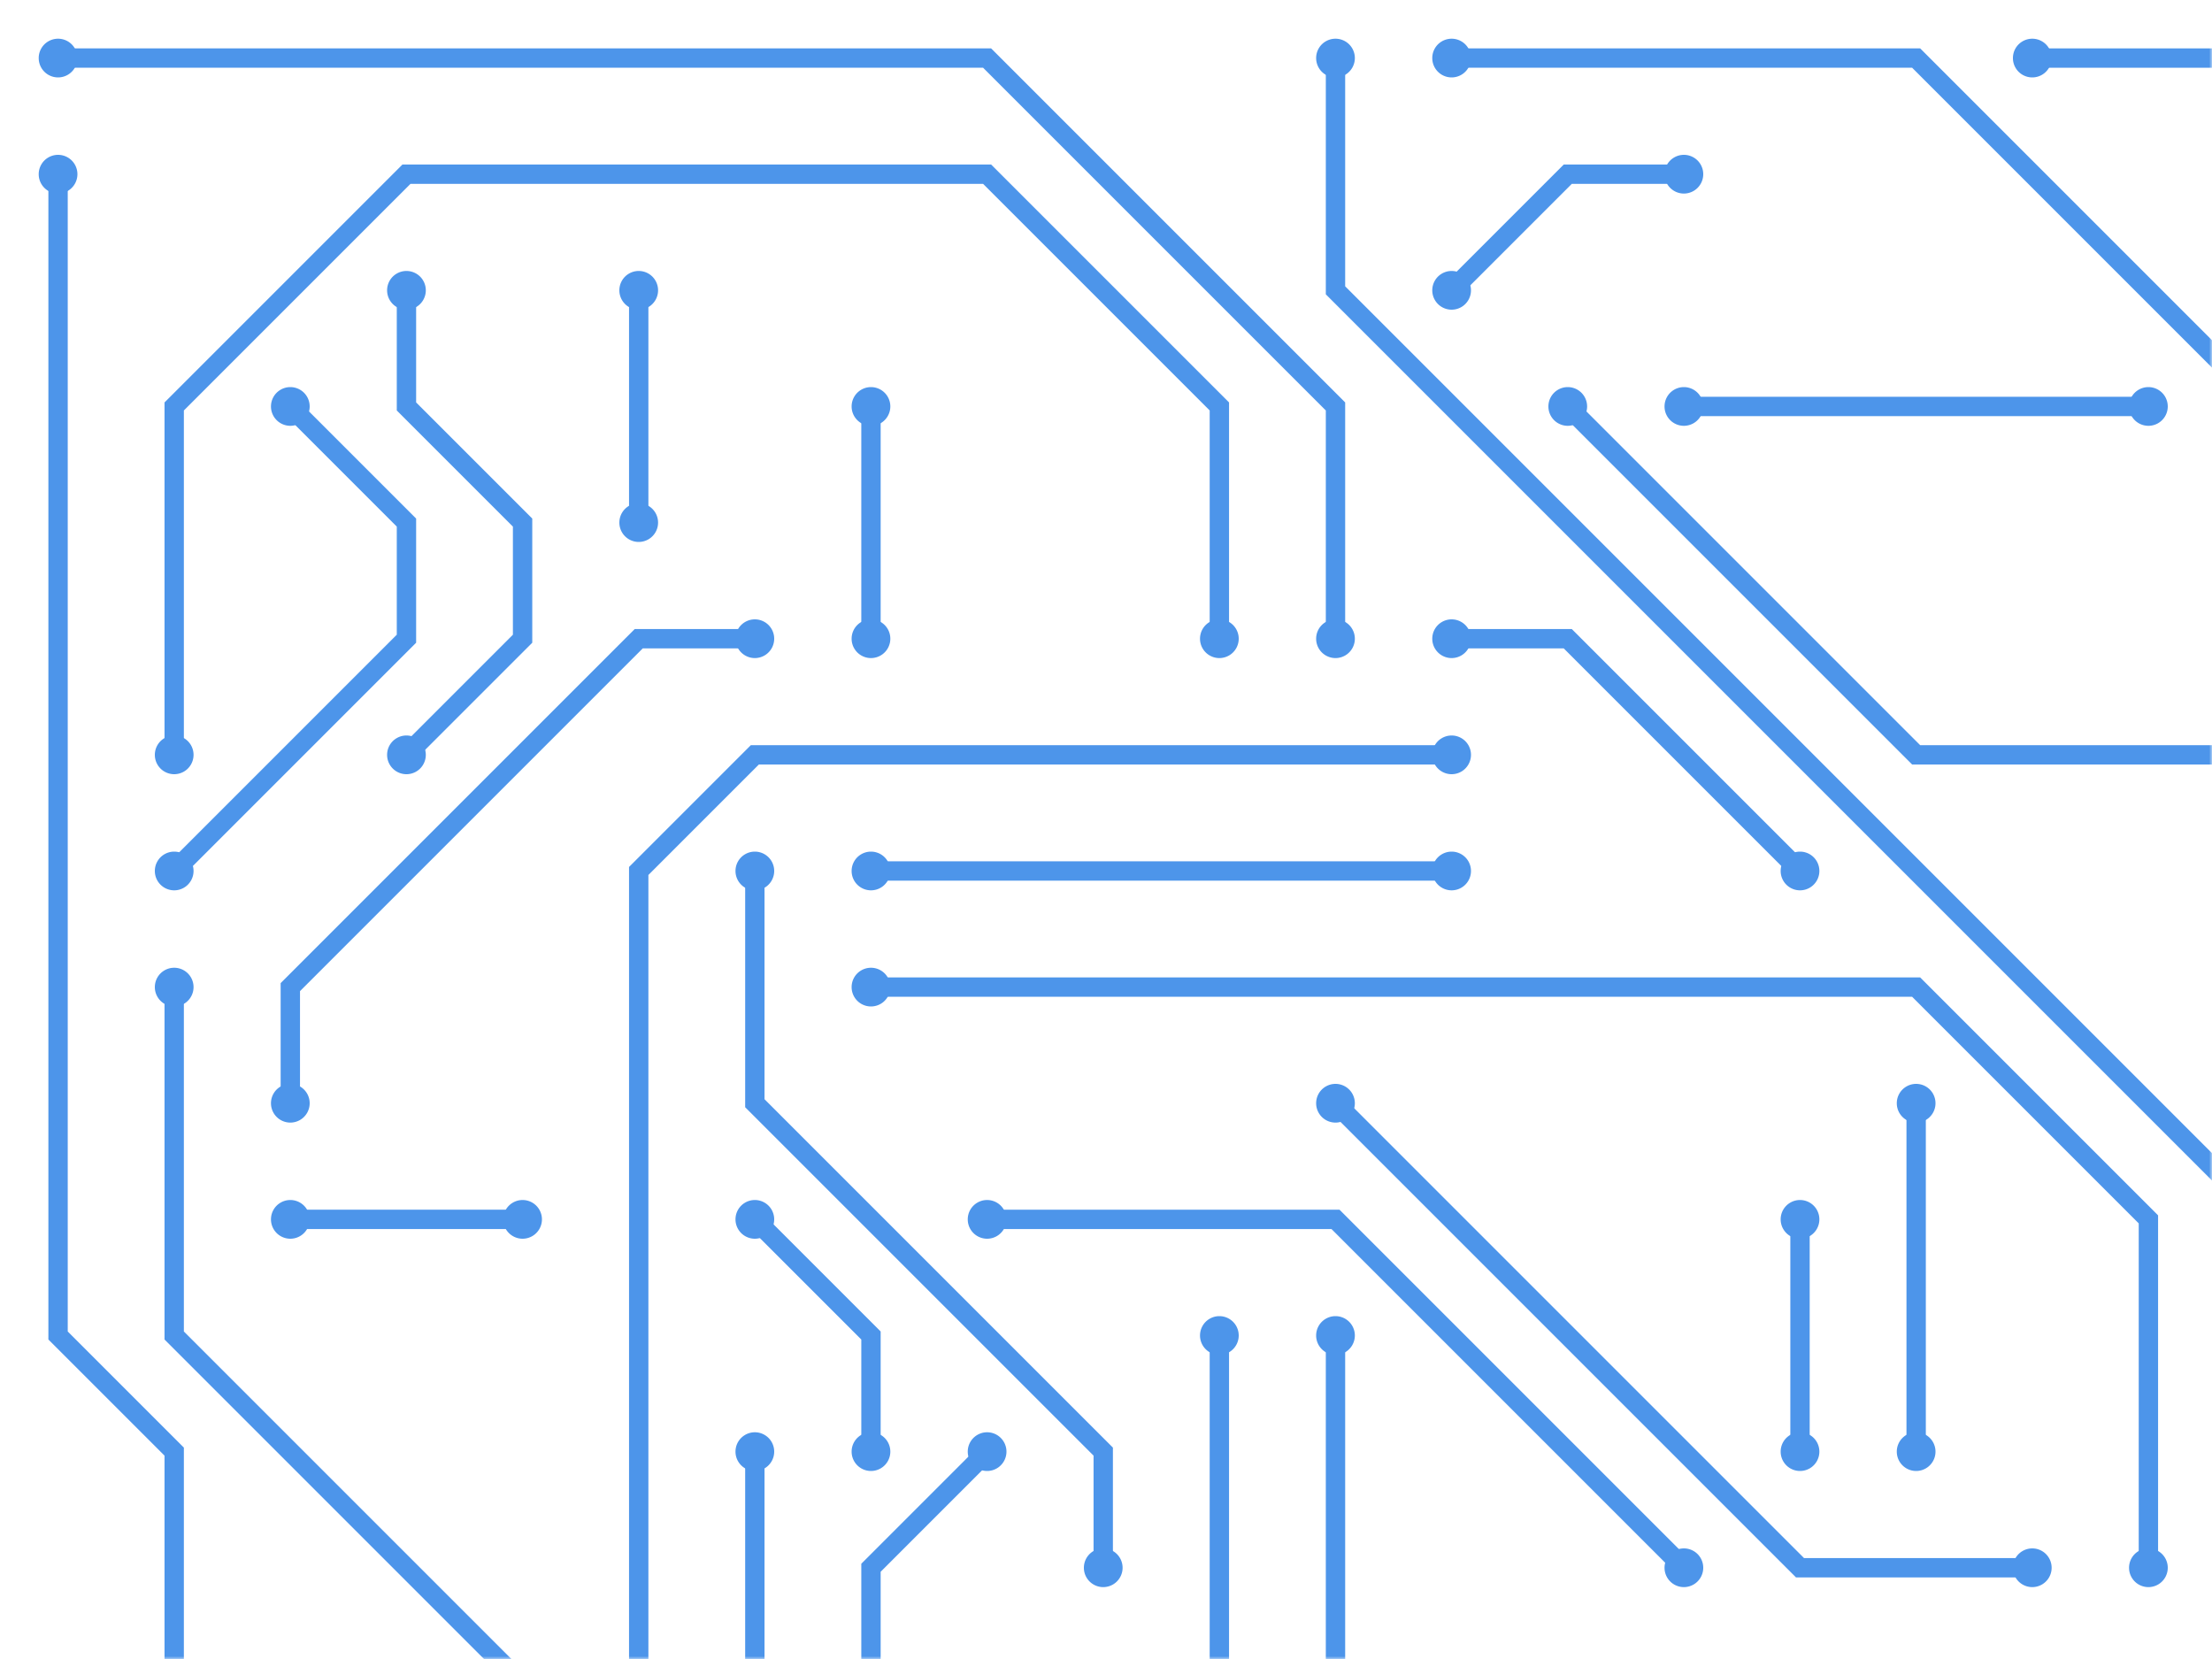 <svg xmlns="http://www.w3.org/2000/svg" version="1.1" xmlns:xlink="http://www.w3.org/1999/xlink" xmlns:svgjs="http://svgjs.dev/svgjs" width="400" height="300" preserveAspectRatio="none" viewBox="0 0 400 300"><g mask="url(&quot;#SvgjsMask1051&quot;)" fill="none"><g><path d="M262.5 136.5L136.5 136.5L115.5 157.5L115.5 304.5" stroke-width="3.5" stroke="rgba(77, 149, 234, 1)"></path><path d="M259 136.5 a3.5 3.5 0 1 0 7 0 a3.5 3.5 0 1 0 -7 0zM112 304.5 a3.5 3.5 0 1 0 7 0 a3.5 3.5 0 1 0 -7 0z" fill="rgba(77, 149, 234, 1)"></path><path d="M136.5 262.5L136.5 304.5" stroke-width="3.5" stroke="rgba(77, 149, 234, 1)"></path><path d="M133 262.5 a3.5 3.5 0 1 0 7 0 a3.5 3.5 0 1 0 -7 0zM133 304.5 a3.5 3.5 0 1 0 7 0 a3.5 3.5 0 1 0 -7 0z" fill="rgba(77, 149, 234, 1)"></path><path d="M304.5 304.5L409.5 304.5" stroke-width="3.5" stroke="rgba(77, 149, 234, 1)"></path><path d="M301 304.5 a3.5 3.5 0 1 0 7 0 a3.5 3.5 0 1 0 -7 0zM406 304.5 a3.5 3.5 0 1 0 7 0 a3.5 3.5 0 1 0 -7 0z" fill="rgba(77, 149, 234, 1)"></path><path d="M241.5 10.5L241.5 52.5L409.5 220.5L409.5 283.5" stroke-width="3.5" stroke="rgba(77, 149, 234, 1)"></path><path d="M238 10.5 a3.5 3.5 0 1 0 7 0 a3.5 3.5 0 1 0 -7 0zM406 283.5 a3.5 3.5 0 1 0 7 0 a3.5 3.5 0 1 0 -7 0z" fill="rgba(77, 149, 234, 1)"></path><path d="M409.5 73.5L346.5 10.5L262.5 10.5" stroke-width="3.5" stroke="rgba(77, 149, 234, 1)"></path><path d="M406 73.5 a3.5 3.5 0 1 0 7 0 a3.5 3.5 0 1 0 -7 0zM259 10.5 a3.5 3.5 0 1 0 7 0 a3.5 3.5 0 1 0 -7 0z" fill="rgba(77, 149, 234, 1)"></path><path d="M157.5 178.5L346.5 178.5L388.5 220.5L388.5 283.5" stroke-width="3.5" stroke="rgba(77, 149, 234, 1)"></path><path d="M154 178.5 a3.5 3.5 0 1 0 7 0 a3.5 3.5 0 1 0 -7 0zM385 283.5 a3.5 3.5 0 1 0 7 0 a3.5 3.5 0 1 0 -7 0z" fill="rgba(77, 149, 234, 1)"></path><path d="M241.5 115.5L241.5 73.5L178.5 10.5L10.5 10.5" stroke-width="3.5" stroke="rgba(77, 149, 234, 1)"></path><path d="M238 115.5 a3.5 3.5 0 1 0 7 0 a3.5 3.5 0 1 0 -7 0zM7 10.5 a3.5 3.5 0 1 0 7 0 a3.5 3.5 0 1 0 -7 0z" fill="rgba(77, 149, 234, 1)"></path><path d="M241.5 199.5L325.5 283.5L367.5 283.5" stroke-width="3.5" stroke="rgba(77, 149, 234, 1)"></path><path d="M238 199.5 a3.5 3.5 0 1 0 7 0 a3.5 3.5 0 1 0 -7 0zM364 283.5 a3.5 3.5 0 1 0 7 0 a3.5 3.5 0 1 0 -7 0z" fill="rgba(77, 149, 234, 1)"></path><path d="M31.5 178.5L31.5 241.5L94.5 304.5" stroke-width="3.5" stroke="rgba(77, 149, 234, 1)"></path><path d="M28 178.5 a3.5 3.5 0 1 0 7 0 a3.5 3.5 0 1 0 -7 0zM91 304.5 a3.5 3.5 0 1 0 7 0 a3.5 3.5 0 1 0 -7 0z" fill="rgba(77, 149, 234, 1)"></path><path d="M31.5 304.5L31.5 262.5L10.5 241.5L10.5 31.5" stroke-width="3.5" stroke="rgba(77, 149, 234, 1)"></path><path d="M28 304.5 a3.5 3.5 0 1 0 7 0 a3.5 3.5 0 1 0 -7 0zM7 31.5 a3.5 3.5 0 1 0 7 0 a3.5 3.5 0 1 0 -7 0z" fill="rgba(77, 149, 234, 1)"></path><path d="M178.5 220.5L241.5 220.5L304.5 283.5" stroke-width="3.5" stroke="rgba(77, 149, 234, 1)"></path><path d="M175 220.5 a3.5 3.5 0 1 0 7 0 a3.5 3.5 0 1 0 -7 0zM301 283.5 a3.5 3.5 0 1 0 7 0 a3.5 3.5 0 1 0 -7 0z" fill="rgba(77, 149, 234, 1)"></path><path d="M283.5 73.5L346.5 136.5L409.5 136.5" stroke-width="3.5" stroke="rgba(77, 149, 234, 1)"></path><path d="M280 73.5 a3.5 3.5 0 1 0 7 0 a3.5 3.5 0 1 0 -7 0zM406 136.5 a3.5 3.5 0 1 0 7 0 a3.5 3.5 0 1 0 -7 0z" fill="rgba(77, 149, 234, 1)"></path><path d="M94.5 220.5L52.5 220.5" stroke-width="3.5" stroke="rgba(77, 149, 234, 1)"></path><path d="M91 220.5 a3.5 3.5 0 1 0 7 0 a3.5 3.5 0 1 0 -7 0zM49 220.5 a3.5 3.5 0 1 0 7 0 a3.5 3.5 0 1 0 -7 0z" fill="rgba(77, 149, 234, 1)"></path><path d="M199.5 283.5L199.5 262.5L136.5 199.5L136.5 157.5" stroke-width="3.5" stroke="rgba(77, 149, 234, 1)"></path><path d="M196 283.5 a3.5 3.5 0 1 0 7 0 a3.5 3.5 0 1 0 -7 0zM133 157.5 a3.5 3.5 0 1 0 7 0 a3.5 3.5 0 1 0 -7 0z" fill="rgba(77, 149, 234, 1)"></path><path d="M31.5 136.5L31.5 73.5L73.5 31.5L178.5 31.5L220.5 73.5L220.5 115.5" stroke-width="3.5" stroke="rgba(77, 149, 234, 1)"></path><path d="M28 136.5 a3.5 3.5 0 1 0 7 0 a3.5 3.5 0 1 0 -7 0zM217 115.5 a3.5 3.5 0 1 0 7 0 a3.5 3.5 0 1 0 -7 0z" fill="rgba(77, 149, 234, 1)"></path><path d="M346.5 262.5L346.5 199.5" stroke-width="3.5" stroke="rgba(77, 149, 234, 1)"></path><path d="M343 262.5 a3.5 3.5 0 1 0 7 0 a3.5 3.5 0 1 0 -7 0zM343 199.5 a3.5 3.5 0 1 0 7 0 a3.5 3.5 0 1 0 -7 0z" fill="rgba(77, 149, 234, 1)"></path><path d="M115.5 94.5L115.5 52.5" stroke-width="3.5" stroke="rgba(77, 149, 234, 1)"></path><path d="M112 94.5 a3.5 3.5 0 1 0 7 0 a3.5 3.5 0 1 0 -7 0zM112 52.5 a3.5 3.5 0 1 0 7 0 a3.5 3.5 0 1 0 -7 0z" fill="rgba(77, 149, 234, 1)"></path><path d="M178.5 262.5L157.5 283.5L157.5 304.5" stroke-width="3.5" stroke="rgba(77, 149, 234, 1)"></path><path d="M175 262.5 a3.5 3.5 0 1 0 7 0 a3.5 3.5 0 1 0 -7 0zM154 304.5 a3.5 3.5 0 1 0 7 0 a3.5 3.5 0 1 0 -7 0z" fill="rgba(77, 149, 234, 1)"></path><path d="M367.5 10.5L409.5 10.5" stroke-width="3.5" stroke="rgba(77, 149, 234, 1)"></path><path d="M364 10.5 a3.5 3.5 0 1 0 7 0 a3.5 3.5 0 1 0 -7 0zM406 10.5 a3.5 3.5 0 1 0 7 0 a3.5 3.5 0 1 0 -7 0z" fill="rgba(77, 149, 234, 1)"></path><path d="M73.5 136.5L94.5 115.5L94.5 94.5L73.5 73.5L73.5 52.5" stroke-width="3.5" stroke="rgba(77, 149, 234, 1)"></path><path d="M70 136.5 a3.5 3.5 0 1 0 7 0 a3.5 3.5 0 1 0 -7 0zM70 52.5 a3.5 3.5 0 1 0 7 0 a3.5 3.5 0 1 0 -7 0z" fill="rgba(77, 149, 234, 1)"></path><path d="M136.5 115.5L115.5 115.5L52.5 178.5L52.5 199.5" stroke-width="3.5" stroke="rgba(77, 149, 234, 1)"></path><path d="M133 115.5 a3.5 3.5 0 1 0 7 0 a3.5 3.5 0 1 0 -7 0zM49 199.5 a3.5 3.5 0 1 0 7 0 a3.5 3.5 0 1 0 -7 0z" fill="rgba(77, 149, 234, 1)"></path><path d="M52.5 73.5L73.5 94.5L73.5 115.5L31.5 157.5" stroke-width="3.5" stroke="rgba(77, 149, 234, 1)"></path><path d="M49 73.5 a3.5 3.5 0 1 0 7 0 a3.5 3.5 0 1 0 -7 0zM28 157.5 a3.5 3.5 0 1 0 7 0 a3.5 3.5 0 1 0 -7 0z" fill="rgba(77, 149, 234, 1)"></path><path d="M304.5 73.5L388.5 73.5" stroke-width="3.5" stroke="rgba(77, 149, 234, 1)"></path><path d="M301 73.5 a3.5 3.5 0 1 0 7 0 a3.5 3.5 0 1 0 -7 0zM385 73.5 a3.5 3.5 0 1 0 7 0 a3.5 3.5 0 1 0 -7 0z" fill="rgba(77, 149, 234, 1)"></path><path d="M262.5 157.5L157.5 157.5" stroke-width="3.5" stroke="rgba(77, 149, 234, 1)"></path><path d="M259 157.5 a3.5 3.5 0 1 0 7 0 a3.5 3.5 0 1 0 -7 0zM154 157.5 a3.5 3.5 0 1 0 7 0 a3.5 3.5 0 1 0 -7 0z" fill="rgba(77, 149, 234, 1)"></path><path d="M262.5 115.5L283.5 115.5L325.5 157.5" stroke-width="3.5" stroke="rgba(77, 149, 234, 1)"></path><path d="M259 115.5 a3.5 3.5 0 1 0 7 0 a3.5 3.5 0 1 0 -7 0zM322 157.5 a3.5 3.5 0 1 0 7 0 a3.5 3.5 0 1 0 -7 0z" fill="rgba(77, 149, 234, 1)"></path><path d="M241.5 241.5L241.5 304.5" stroke-width="3.5" stroke="rgba(77, 149, 234, 1)"></path><path d="M238 241.5 a3.5 3.5 0 1 0 7 0 a3.5 3.5 0 1 0 -7 0zM238 304.5 a3.5 3.5 0 1 0 7 0 a3.5 3.5 0 1 0 -7 0z" fill="rgba(77, 149, 234, 1)"></path><path d="M325.5 220.5L325.5 262.5" stroke-width="3.5" stroke="rgba(77, 149, 234, 1)"></path><path d="M322 220.5 a3.5 3.5 0 1 0 7 0 a3.5 3.5 0 1 0 -7 0zM322 262.5 a3.5 3.5 0 1 0 7 0 a3.5 3.5 0 1 0 -7 0z" fill="rgba(77, 149, 234, 1)"></path><path d="M220.5 304.5L220.5 241.5" stroke-width="3.5" stroke="rgba(77, 149, 234, 1)"></path><path d="M217 304.5 a3.5 3.5 0 1 0 7 0 a3.5 3.5 0 1 0 -7 0zM217 241.5 a3.5 3.5 0 1 0 7 0 a3.5 3.5 0 1 0 -7 0z" fill="rgba(77, 149, 234, 1)"></path><path d="M157.5 73.5L157.5 115.5" stroke-width="3.5" stroke="rgba(77, 149, 234, 1)"></path><path d="M154 73.5 a3.5 3.5 0 1 0 7 0 a3.5 3.5 0 1 0 -7 0zM154 115.5 a3.5 3.5 0 1 0 7 0 a3.5 3.5 0 1 0 -7 0z" fill="rgba(77, 149, 234, 1)"></path><path d="M262.5 52.5L283.5 31.5L304.5 31.5" stroke-width="3.5" stroke="rgba(77, 149, 234, 1)"></path><path d="M259 52.5 a3.5 3.5 0 1 0 7 0 a3.5 3.5 0 1 0 -7 0zM301 31.5 a3.5 3.5 0 1 0 7 0 a3.5 3.5 0 1 0 -7 0z" fill="rgba(77, 149, 234, 1)"></path><path d="M136.5 220.5L157.5 241.5L157.5 262.5" stroke-width="3.5" stroke="rgba(77, 149, 234, 1)"></path><path d="M133 220.5 a3.5 3.5 0 1 0 7 0 a3.5 3.5 0 1 0 -7 0zM154 262.5 a3.5 3.5 0 1 0 7 0 a3.5 3.5 0 1 0 -7 0z" fill="rgba(77, 149, 234, 1)"></path></g></g><defs><mask id="SvgjsMask1051"><rect width="400" height="300" fill="#ffffff"></rect></mask></defs></svg>